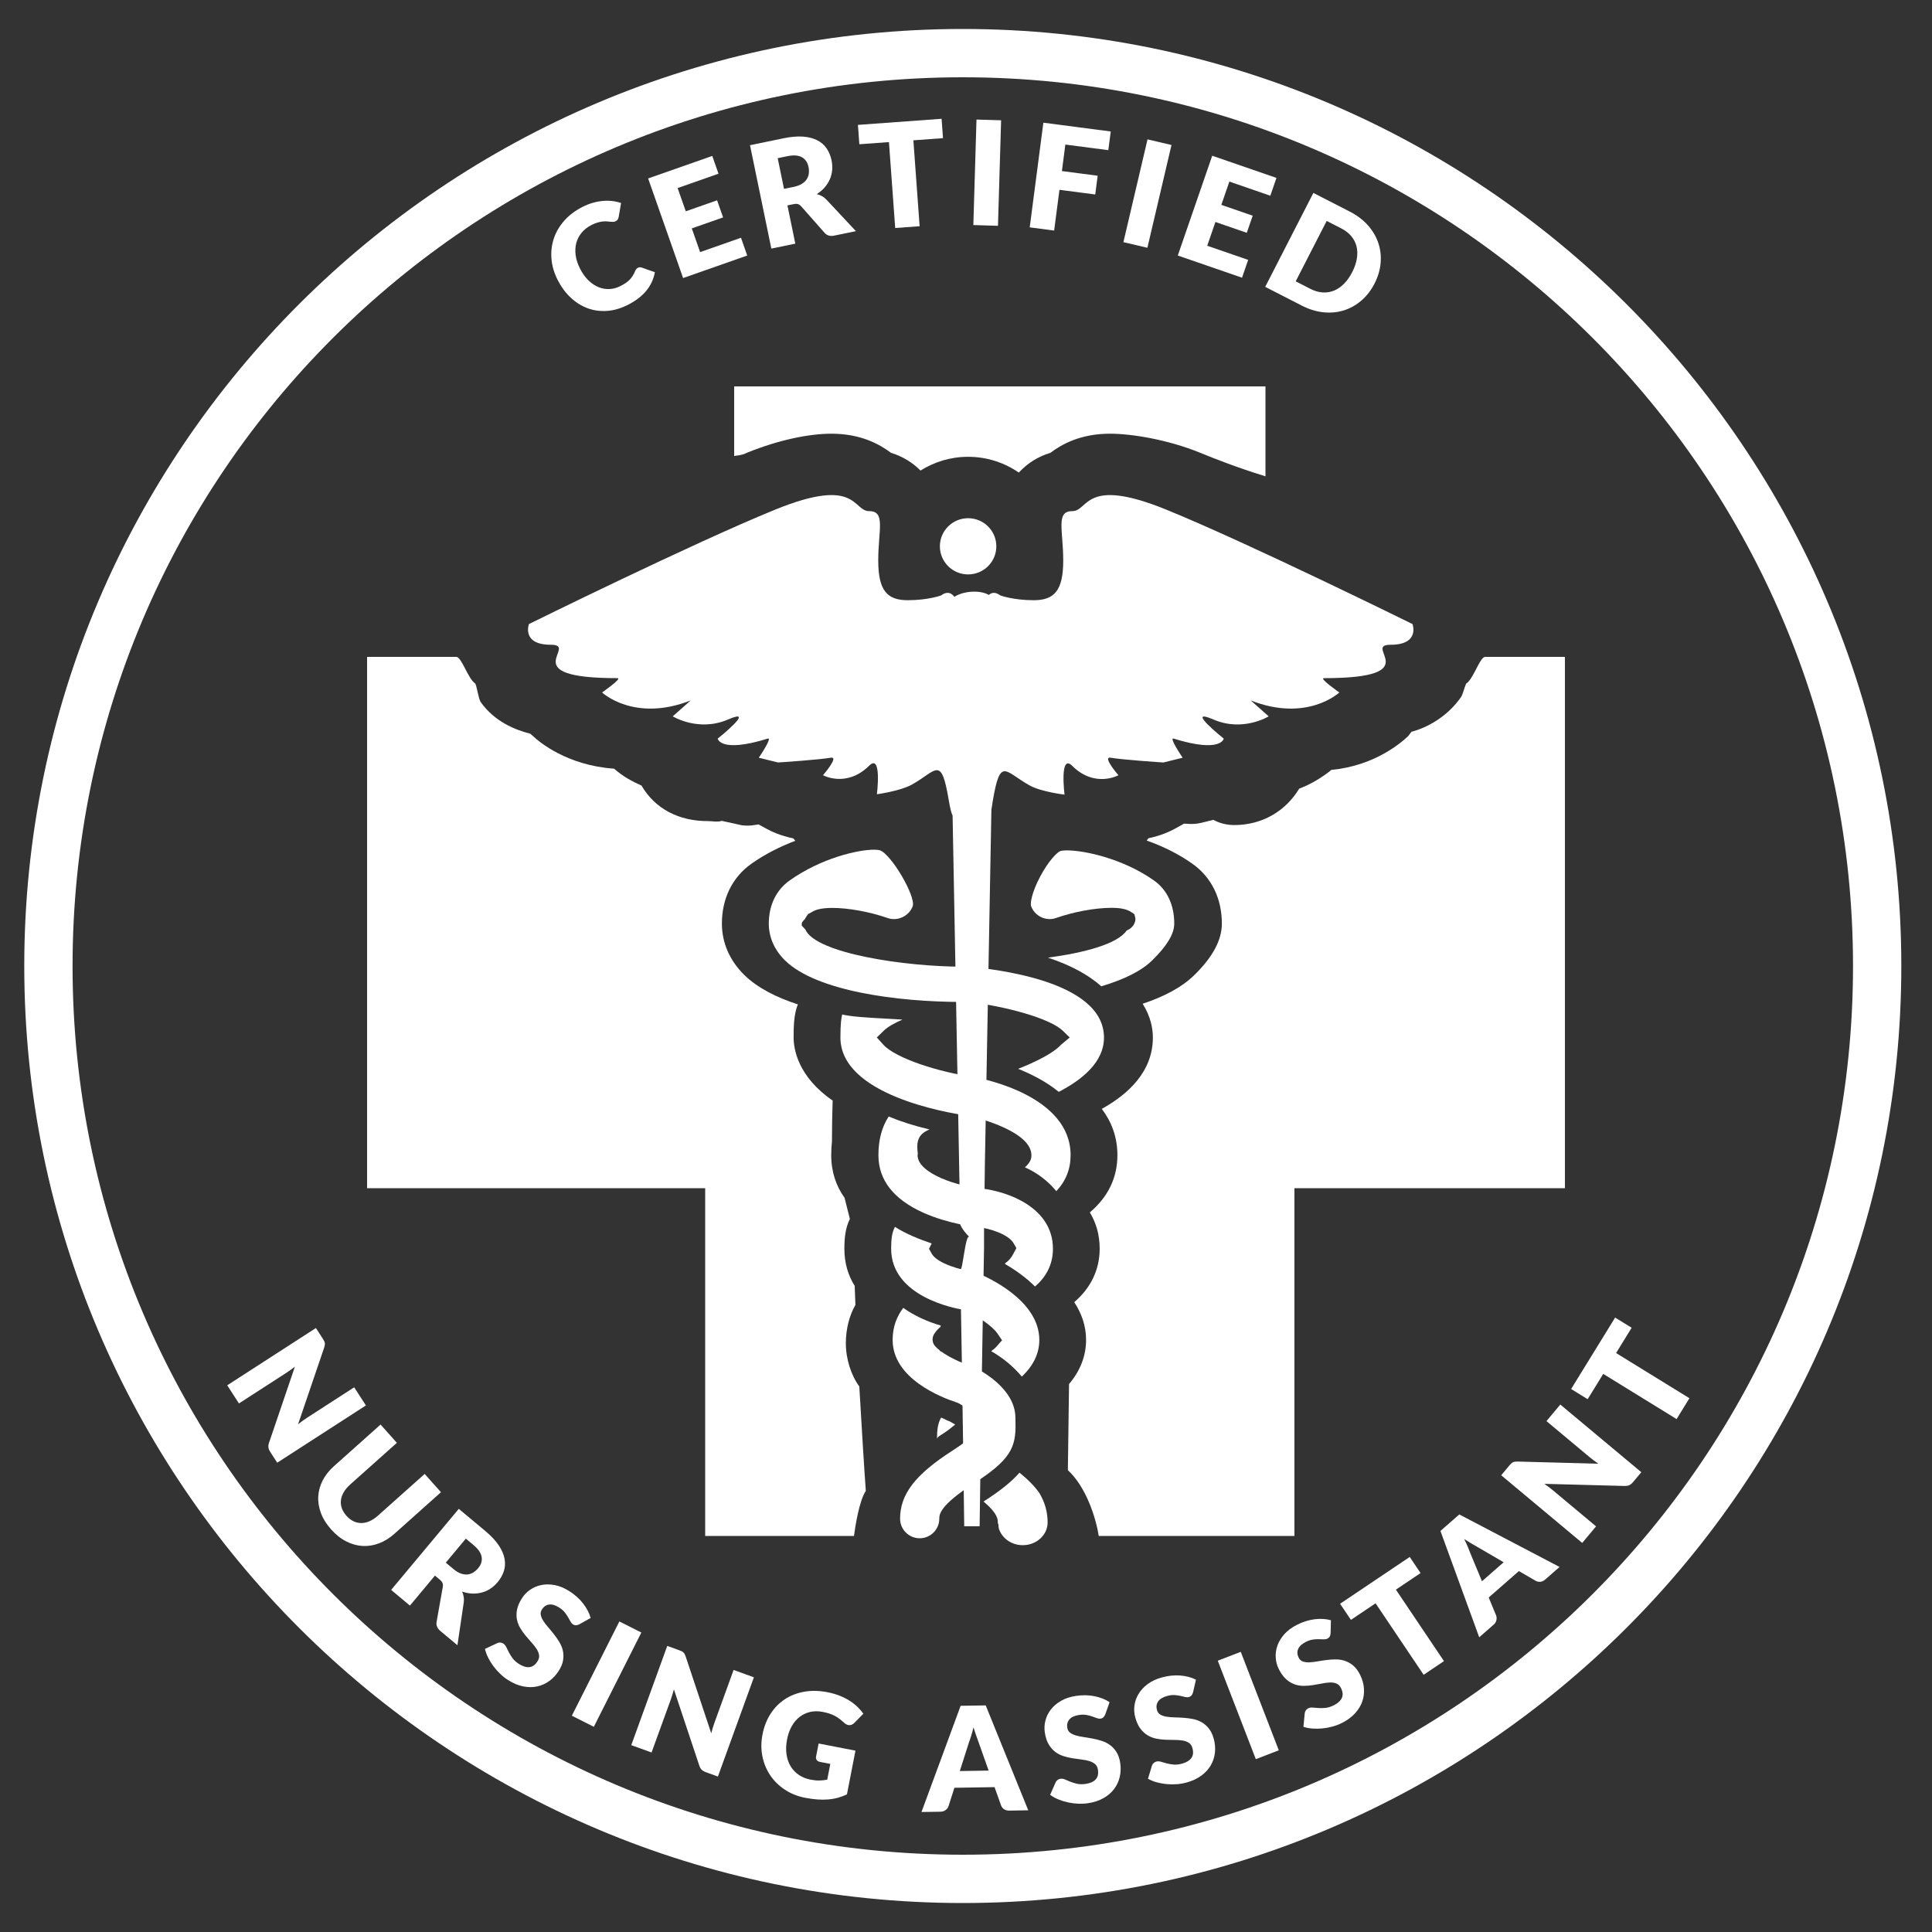 <?xml version="1.0" encoding="utf-8"?>
<!-- Generator: Adobe Illustrator 16.0.0, SVG Export Plug-In . SVG Version: 6.00 Build 0)  -->
<!DOCTYPE svg PUBLIC "-//W3C//DTD SVG 1.1//EN" "http://www.w3.org/Graphics/SVG/1.1/DTD/svg11.dtd">
<svg version="1.1" xmlns="http://www.w3.org/2000/svg" xmlns:xlink="http://www.w3.org/1999/xlink" x="0px" y="0px" width="200px"
	 height="200px" viewBox="0 0 200 200" enable-background="new 0 0 200 200" xml:space="preserve">
<rect x="0" y="0" width="200" height="200" fill="#333333" stroke="none"/>
<g id="BG" display="none">
	<rect id="ourstory_1_" display="inline" width="200" height="200"/>
</g>
<g id="Symbols">
	<g id="Seal_2_">
		<g>
			<path fill="#FFFFFF" d="M99.667,8c50.893,0,92.157,41.19,92.157,92s-41.265,92-92.157,92S7.512,150.81,7.512,100
				S48.774,8,99.667,8 M99.667,3C46.096,3,2.512,46.514,2.512,100s43.584,97,97.155,97c53.572,0,97.157-43.514,97.157-97
				S153.239,3,99.667,3L99.667,3z"/>
		</g>
		<g>
			<path fill="#FFFFFF" d="M86.073,44.897c3.059,0,5.016,1.113,6.167,1.982c1.161,0.352,2.205,0.979,3.051,1.832
				c1.429-0.894,3.116-1.423,4.927-1.423c1.95,0,3.759,0.605,5.254,1.635c0.018-0.017,0.029-0.034,0.046-0.054
				c0.874-0.938,1.979-1.619,3.215-1.989c1.151-0.871,3.109-1.983,6.168-1.983c2.297,0,6.014,0.624,9.309,1.962
				c1.654,0.673,3.791,1.52,6.791,2.449V40H76v7.203c1-0.118,1.082-0.232,1.352-0.344C80.652,45.521,83.782,44.897,86.073,44.897z"
				/>
			<path fill="#FFFFFF" d="M112.165,74.745c1.032-0.721,2.369-1.016,3.688-0.76c0.238,0.044,0.856,0.104,1.641,0.173
				c0.664-1.108,1.793-1.896,3.052-2.153c0.812-1.442,2.371-2.368,4.091-2.368c0.427,0,1.938,0.057,2.321,0.145
				c0.725-0.964,3.043-1.566,4.043-1.746v-6.75c-4-1.663-8.244-3.257-10.9-4.336c-2.285-0.931-3.998-1.122-4.489-1.155
				c-0.139,0.121-0.584,0.271-0.794,0.423c0.037,0.538-0.076,1.141-0.076,1.8c0,7.809-5.381,8.653-7.665,8.653
				c-1.968,0-3.516-0.319-4.365-0.556c-0.623,0.044-1.283-0.044-1.887-0.265c-0.928,0.46-1.973,0.575-2.939,0.375
				c-0.889,0.214-2.244,0.445-3.913,0.445c-2.285,0-7.597-0.845-7.597-8.653c0-0.658,0.029-1.261,0.064-1.797
				c-0.206-0.152-0.375-0.3-0.511-0.419c-0.57,0.038-2.245,0.247-4.465,1.148C80.032,57.531,78,58.264,76,59.074v10.62
				c2,0.217,3.205,1.07,3.908,2.309c1.268,0.25,2.64,1.026,3.312,2.154c0.798-0.073,1.576-0.138,1.854-0.188
				c0.283-0.051,0.646-0.076,0.948-0.076c1.003,0,1.991,0.312,2.772,0.864c1.81-0.618,3.932-0.082,5.208,1.361
				c0.015,0.019,0.036,0.035,0.052,0.054c0.778-0.437,1.741-0.829,2.916-0.829c1.525,0,2.636,0.541,3.445,1.346
				c0.82-0.881,1.965-1.492,3.582-1.492c1.228,0,2.198,0.423,2.976,0.886c0.914-1.025,2.218-1.61,3.583-1.61
				C111.008,74.472,111.563,74.535,112.165,74.745z"/>
			<ellipse fill="#FFFFFF" cx="100.218" cy="56.554" rx="2.922" ry="2.909"/>
			<path fill="#FFFFFF" d="M146.224,64.604c0,0-17.017-8.398-25.521-11.859c-8.509-3.456-7.979,0.168-9.706,0.168
				c-1.726,0-0.932,1.974-0.932,5.104c0,3.128-0.928,4.117-3.059,4.117c-2.127,0-3.455-0.496-3.455-0.496
				c-0.473-0.352-0.864-0.339-1.188-0.052c-0.944-0.548-2.668-0.394-3.566,0.197c-0.356-0.471-0.806-0.566-1.373-0.146
				c0,0-1.327,0.496-3.454,0.496c-2.13,0-3.055-0.989-3.055-4.117c0-3.131,0.792-5.104-0.936-5.104
				c-1.727,0-1.195-3.624-9.702-0.168c-8.51,3.461-25.522,11.859-25.522,11.859s-0.8,2.142,2.257,2.142
				c3.059,0-3.994,3.457,6.912,3.457c0.534,0-1.599,1.482-1.599,1.482s3.328,3.129,9.178,0.823l-1.86,1.648
				c0,0,2.66,1.648,5.716,0.329c3.058-1.317-1.062,1.976-1.062,1.976s0.24,1.53,5.18,0c0.534-0.163-0.928,1.979-0.928,1.979
				l1.994,0.493c0,0,4.209-0.275,5.447-0.493c0.933-0.167-0.795,1.811-0.795,1.811s2.431,1.341,4.784-0.988
				c1.331-1.317,0.799,2.959,0.799,2.959s2.392-0.326,3.59-0.984c2.598-1.434,3.056-3.131,3.856,1.65
				c0.134,0.805,0.264,1.287,0.388,1.538c0.241,12.957,0.55,29.347,0.793,42.354c0.227,0.484,0.532,0.863,0.942,1.274
				c-0.41-0.411-0.716,3.795-0.942,3.312C99.641,143.953,99.816,158,99.816,158h1.594c0,0,0.201-15.135,0.456-28.76
				c0-0.062,0.001-2.494,0.003-2.57c0.023-1.361,0.05-3.934,0.076-5.354c0,0.02,0.002-0.521,0.004-0.52
				c0.221-11.938,0.478-25.932,0.68-36.979c0.042-0.188,0.082-0.545,0.125-0.798c0.797-4.773,1.254-3.134,3.855-1.699
				c1.197,0.656,3.59,0.94,3.59,0.94s-0.536-4.297,0.797-2.979c2.351,2.329,4.785,0.971,4.785,0.971s-1.728-1.979-0.797-1.812
				c1.241,0.218,5.448,0.493,5.448,0.493l1.995-0.493c0,0-1.462-2.143-0.93-1.979c4.94,1.53,5.184,0,5.184,0
				s-4.121-3.293-1.063-1.976c3.06,1.319,5.716-0.329,5.716-0.329l-1.861-1.648c5.849,2.306,9.174-0.823,9.174-0.823
				s-2.128-1.482-1.596-1.482c10.906,0,3.855-3.457,6.912-3.457C147.021,66.745,146.224,64.604,146.224,64.604z"/>
			<path fill="#FFFFFF" d="M88.401,159c0.141-1,0.537-3.629,1.228-4.666c-0.143-1.898-0.412-6.309-0.675-10.81
				c-0.831-1.119-1.393-2.83-1.393-4.465c0-1.51,0.385-2.93,0.992-3.971c-0.025-0.626-0.05-1.342-0.074-1.972
				c-0.668-1.062-1.069-2.356-1.069-3.807c0-1.222,0.116-2.203,0.569-3.13L87.429,124c-0.843-1.185-1.381-2.637-1.381-4.412
				c0-0.484,0.026-0.952,0.075-1.397c0.001-1.402,0.028-2.83,0.072-4.263c-3.609-2.482-4.04-5.353-4.04-6.521
				c0-0.961,0.005-2.417,0.445-3.434c-0.001,0.001-0.002,0.002-0.002,0.003c-2.201-0.715-4.179-1.699-5.559-3.057
				c-1.507-1.487-2.308-3.324-2.308-5.311c0-2.602,1.085-4.8,3.05-6.192c1.421-1.009,3.006-1.793,4.546-2.378
				c-0.063-0.089-0.144-0.161-0.202-0.249c-1.329-0.269-2.29-0.729-2.728-0.971l-0.88-0.479c-0.035,0.008-0.071,0.014-0.106,0.02
				l-0.277,0.044c-0.438,0.077-0.891,0.086-1.334,0.029l-2.08-0.457C74.271,85.127,73.785,85,73.281,85c-0.003,0-0.011,0-0.019,0
				c-2.967,0-5.438-1.25-6.854-3.676c-0.98-0.436-1.929-0.949-2.844-1.753c-4.85-0.329-7.758-2.779-8.321-3.312l-0.354-0.307
				c-1.535-0.389-3.691-1.232-5.135-3.288c-0.207-0.296-0.389-1.587-0.55-1.902C48.45,70.288,47.791,68,47.236,68H38v55h35v36
				H88.401z"/>
			<g>
				<path fill="#FFFFFF" d="M95.581,125.538c2.593,1.159,5.306,1.469,5.822,1.516c0.978,0.108,2.98,0.701,3.518,1.638l0.295,0.509
					l-0.276,0.519c-0.193,0.383-0.428,0.739-0.885,1.044c-0.001,0.03-0.005,0.059-0.007,0.089c-0.006-0.004-0.012-0.007-0.019-0.009
					c0.986,0.564,2.118,1.341,3.116,2.334c1.066-0.919,1.854-2.178,1.854-3.908c0-4.273-4.67-5.934-7.429-6.243
					c-1.281-0.13-2.799-0.495-4.051-1.029l5.484,0.264l-5.575-0.269l1.626-0.553v-0.001l-1.581,0.539
					c-1.413-0.611-2.487-1.438-2.487-2.396c0-0.051,0.03-0.104,0.025-0.162c-0.167-1.268,0.017-2.009,1.208-2.498
					c0.006,0,0.013,0.001,0.02,0.003c-1.641-0.386-3.042-0.843-4.245-1.345c-0.698,1.078-1.061,2.399-1.061,4.002
					C90.935,122.141,92.479,124.142,95.581,125.538z"/>
				<path fill="#FFFFFF" d="M97.654,148.392c0.629-0.406,0.948-0.714,1.224-0.923c-0.153-0.104-0.38-0.219-0.543-0.315
					c-0.291-0.095-0.485-0.232-0.914-0.406c-0.358,0.637-0.421,1.356-0.421,2.176c0,0.015,0,0.026,0,0.043
					C97,148.773,97.35,148.583,97.654,148.392z"/>
				<path fill="#FFFFFF" d="M105.537,152.451c-0.828,0.944-1.986,1.87-3.601,2.908c-0.045,0.027-0.078,0.052-0.12,0.08
					c1.455,1.214,1.479,1.843,1.479,2.165c0,0.032,0.01,0.062,0.012,0.095c0.032,0.066,0.054,0.128,0.054,0.172
					c0,0.118,0.018,0.229,0.034,0.343c0.296,1,1.289,1.742,2.478,1.742c1.423,0,2.577-1.053,2.577-2.352
					c0-1.075-0.276-2.072-0.856-3.048C107.098,153.851,106.418,153.158,105.537,152.451z"/>
				<path fill="#FFFFFF" d="M100.787,153.579c3.788-2.435,4.401-3.705,4.337-6.28l-0.002-0.126
					c-0.004-0.123-0.007-0.253-0.007-0.393c0-3.133-3.816-5.032-4.396-5.301l-0.362-0.138c-0.904-0.276-2.105-0.84-2.924-1.433
					l2.321,0.935l-2.501-1.007l0.056-0.022c-0.196-0.154-0.375-0.307-0.507-0.457c-0.318-0.361-0.35-0.893-0.083-1.29
					c0.186-0.271,0.344-0.464,0.643-0.714c0.007-0.041,0.015-0.088,0.022-0.133c-1.369-0.399-2.717-1.002-3.879-1.828
					c-0.664,0.876-1.1,1.956-1.1,3.315c0,4.018,5.066,5.963,6.616,6.469c0.061,0.017,0.114,0.037,0.167,0.062
					c0.521,0.272,1.235,0.757,1.599,1.169c0.168,0.187,0.262,0.424,0.271,0.672l0.007,0.335c0.005,0.11,0.009,0.262,0.009,0.389
					c0,0.275-0.106,0.542-0.297,0.737c-0.385,0.397-1.128,0.948-2.186,1.633c-3.846,2.47-5.414,4.513-5.414,7.042
					c0,1.119,0.913,2.026,2.03,2.026c1.119,0,2.028-0.907,2.028-2.026C97.235,156.812,97.235,155.864,100.787,153.579z"/>
				<path fill="#FFFFFF" d="M114.284,107.407c0-5.957-11.602-7.088-13.947-7.336c0,0-0.578-0.004-0.794-0.004
					c-5.775,0-15.1-1.357-16.172-3.845L83,95.82v-0.211c0-0.217,0.342-0.412,0.387-0.592l0.262-0.392l0.423-0.224
					c0.27-0.178,0.821-0.414,2.082-0.414c1.671,0,3.868,0.398,5.731,1.046c1.047,0.37,2.241-0.215,2.604-1.239
					c0.31-1.043-2.225-5.362-3.398-5.769c-0.029-0.01-0.2-0.065-0.626-0.065c-1.639,0-5.443,0.863-8.723,3.186
					c-1.385,0.98-2.156,2.567-2.156,4.463c0,1.407,0.577,2.724,1.668,3.803c3.228,3.182,11.619,4.31,18.382,4.31l0.571-0.002
					l0.072,0.006c3.61,0.406,8.356,1.651,9.72,2.959l0.741,0.714l-0.912,0.761c-0.789,0.87-2.673,1.796-4.426,2.483
					c-0.008-0.001-0.014-0.003-0.021-0.007c1.394,0.559,2.919,1.332,4.229,2.396c0-0.001-0.001-0.002-0.002-0.003
					C112.016,111.771,114.284,109.961,114.284,107.407z"/>
				<path fill="#FFFFFF" d="M99.631,135.567l0.139,0.022l0.129,0.058c1.213,0.548,2.804,1.578,3.374,2.42l0.457,0.677l-0.536,0.613
					c-0.167,0.19-0.36,0.356-0.587,0.514c1.251,0.722,2.285,1.58,3.171,2.633c1.204-1.131,1.812-2.403,1.812-3.796
					c0-4.137-5.438-6.533-6.528-6.972l-0.243-0.099l-0.263-0.031c-0.889-0.111-3.514-0.753-4.116-1.845l-0.271-0.487l0.252-0.502
					c0.01-0.016,0.018-0.034,0.026-0.049c-1.327-0.461-2.644-0.974-3.803-1.719c-0.295,0.56-0.392,1.205-0.392,2.264
					C92.253,134.238,98.876,135.446,99.631,135.567z"/>
				<path fill="#FFFFFF" d="M119.457,91.146c-3.208-2.27-7.214-3.114-8.991-3.114c-0.502,0-0.678,0.063-0.697,0.07
					c-0.337,0.119-1.237,1.032-2.082,2.625c-0.923,1.732-1.04,2.829-0.953,3.067c0.361,1.026,1.543,1.609,2.581,1.239
					c1.826-0.642,4.079-1.055,5.73-1.055c0.95,0,1.602,0.135,2.042,0.429l0.337,0.225l0.103,0.393
					c0.036,0.155,0.018,0.915-0.891,1.298c-0.97,1.41-4.385,2.305-8.151,2.812c-0.004-0.001-0.007-0.002-0.009-0.004
					c2.547,0.843,4.312,1.887,5.529,2.968c2.371-0.699,4.177-1.604,5.277-2.689c1.483-1.457,2.276-2.704,2.276-3.801
					C121.559,93.714,120.843,92.127,119.457,91.146z"/>
				<path fill="#FFFFFF" d="M100.815,111.497l-0.084-0.013c-3.444-0.483-7.978-1.898-9.279-3.33l-0.686-0.755l0.731-0.71
					c0.417-0.403,1.1-0.787,1.924-1.142c-0.577-0.027-1.146-0.062-1.674-0.096c-1.891-0.104-3.561-0.196-4.562-0.43
					c-0.095,0.326-0.185,0.993-0.185,2.385c0,5.901,10.919,7.771,13.113,8.083c1.438,0.269,6.658,1.73,6.658,4.091
					c0,0.214,0,0.682-0.675,1.262c1.248,0.549,2.366,1.389,3.255,2.466c0.993-1.065,1.477-2.294,1.477-3.728
					C110.829,113.466,101.845,111.685,100.815,111.497z"/>
			</g>
			<path fill="#FFFFFF" d="M153.744,68c-0.553,0-1.208,2.293-1.968,2.768c-0.158,0.318-0.341,1.122-0.549,1.419
				c-1.444,2.062-3.579,3.173-5.112,3.565l-0.338,0.446c-0.821,0.778-3.545,3.083-7.973,3.503c-0.043,0.03-0.085,0.091-0.125,0.122
				c-1.032,0.792-2.094,1.408-3.185,1.817c-1.426,2.354-3.852,3.77-6.732,3.77c-0.771,0-1.51-0.191-2.165-0.541l-1.22,0.305
				c-0.445,0.107-0.906,0.146-1.363,0.114l-0.372-0.025c-0.02-0.002-0.04-0.003-0.064-0.004l-0.988,0.551
				c-0.459,0.248-1.41,0.699-2.71,0.967c-0.053,0.081-0.116,0.158-0.174,0.238c1.571,0.551,3.227,1.335,4.734,2.402
				c1.967,1.393,3.047,3.59,3.047,6.192c0,1.691-0.922,3.434-2.827,5.308c-1.324,1.309-3.209,2.273-5.373,2.991
				c0.864,1.361,1.058,2.64,1.058,3.499c0,3.492-2.504,5.836-5.286,7.384c0.976,1.29,1.615,2.868,1.615,4.79
				c0,2.334-0.966,4.325-2.855,5.928c0.631,1.037,1.019,2.28,1.019,3.76c0,2.183-0.935,4.076-2.63,5.529
				c-0.001-0.002-0.002-0.002-0.003-0.002c0.731,1.117,1.226,2.416,1.226,3.912c0,1.66-0.609,3.207-1.764,4.57
				c-0.049,3.04-0.091,7.036-0.121,8.913c1.862,1.723,2.876,4.809,3.196,6.809H134v-36h28V68H153.744z"/>
		</g>
		<g>
			<path fill="#FFFFFF" d="M33.565,138.839c0.032,0.068,0.053,0.135,0.062,0.2c0.01,0.065,0.008,0.135-0.004,0.208
				s-0.035,0.162-0.068,0.268l-2.697,7.92c0.166-0.131,0.329-0.254,0.489-0.369c0.16-0.116,0.314-0.221,0.461-0.316l4.857-3.137
				l1.213,1.877l-9.18,5.929l-0.716-1.108c-0.106-0.164-0.17-0.318-0.193-0.465c-0.022-0.146-0.001-0.314,0.066-0.507l2.673-7.86
				c-0.151,0.116-0.301,0.228-0.449,0.335c-0.148,0.107-0.289,0.205-0.424,0.291l-4.92,3.179l-1.212-1.878l9.179-5.929l0.725,1.121
				C33.487,138.689,33.533,138.77,33.565,138.839z"/>
			<path fill="#FFFFFF" d="M35.865,156.914c0.226,0.254,0.471,0.442,0.732,0.567c0.262,0.124,0.533,0.186,0.813,0.184
				c0.28-0.001,0.565-0.066,0.856-0.195c0.291-0.129,0.579-0.321,0.866-0.578l4.83-4.31l1.688,1.891l-4.828,4.311
				c-0.5,0.446-1.031,0.774-1.594,0.985c-0.563,0.211-1.13,0.3-1.702,0.268c-0.572-0.033-1.135-0.19-1.689-0.474
				c-0.554-0.282-1.072-0.694-1.555-1.235c-0.486-0.544-0.838-1.107-1.057-1.69c-0.219-0.583-0.312-1.159-0.279-1.731
				c0.033-0.572,0.186-1.124,0.46-1.658c0.274-0.533,0.662-1.022,1.162-1.469l4.828-4.311l1.689,1.892l-4.824,4.305
				c-0.287,0.257-0.511,0.522-0.672,0.796c-0.161,0.274-0.259,0.552-0.294,0.831c-0.036,0.279-0.006,0.557,0.088,0.831
				S35.638,156.66,35.865,156.914z"/>
			<path fill="#FFFFFF" d="M45.027,163.106l-2.591,3.104l-1.945-1.624l7.002-8.39l2.729,2.278c0.606,0.507,1.071,1.001,1.396,1.482
				c0.323,0.482,0.528,0.947,0.612,1.396c0.085,0.449,0.062,0.876-0.068,1.282c-0.13,0.405-0.344,0.787-0.642,1.144
				c-0.228,0.272-0.479,0.499-0.754,0.681c-0.274,0.181-0.569,0.313-0.885,0.398c-0.315,0.086-0.646,0.121-0.989,0.108
				c-0.344-0.014-0.695-0.082-1.054-0.206c0.075,0.174,0.13,0.356,0.163,0.547s0.034,0.39,0.004,0.599l-0.652,4.409l-1.762-1.471
				c-0.326-0.272-0.458-0.591-0.395-0.955l0.64-3.599c0.028-0.158,0.021-0.295-0.023-0.41c-0.045-0.115-0.142-0.235-0.291-0.36
				L45.027,163.106z M46.147,161.765l0.783,0.654c0.265,0.221,0.518,0.376,0.76,0.464s0.473,0.122,0.691,0.103
				c0.218-0.02,0.421-0.087,0.607-0.201s0.357-0.264,0.511-0.448c0.308-0.368,0.428-0.756,0.361-1.164
				c-0.067-0.407-0.352-0.82-0.854-1.24l-0.783-0.654L46.147,161.765z"/>
			<path fill="#FFFFFF" d="M59.974,168.146c-0.128,0.061-0.243,0.095-0.345,0.102c-0.102,0.006-0.208-0.025-0.317-0.096
				c-0.097-0.062-0.182-0.158-0.255-0.29c-0.073-0.133-0.156-0.281-0.249-0.447c-0.094-0.166-0.212-0.337-0.354-0.514
				c-0.143-0.176-0.33-0.338-0.562-0.485c-0.401-0.255-0.755-0.358-1.06-0.312c-0.305,0.047-0.55,0.216-0.734,0.507
				c-0.118,0.186-0.156,0.377-0.116,0.575c0.041,0.197,0.129,0.401,0.265,0.611c0.136,0.211,0.304,0.432,0.504,0.662
				s0.4,0.473,0.6,0.728c0.2,0.254,0.385,0.521,0.554,0.8c0.17,0.279,0.29,0.574,0.361,0.887c0.071,0.312,0.08,0.642,0.025,0.988
				c-0.055,0.348-0.204,0.713-0.447,1.098c-0.271,0.426-0.599,0.778-0.981,1.056c-0.384,0.278-0.804,0.466-1.26,0.564
				c-0.456,0.098-0.94,0.096-1.452-0.007c-0.513-0.104-1.03-0.321-1.554-0.653c-0.287-0.182-0.561-0.397-0.82-0.646
				c-0.261-0.248-0.496-0.514-0.706-0.799c-0.21-0.284-0.391-0.578-0.542-0.881c-0.151-0.304-0.26-0.604-0.326-0.9l1.269-0.598
				c0.095-0.047,0.198-0.066,0.312-0.06s0.22,0.042,0.316,0.104c0.127,0.08,0.229,0.201,0.307,0.363
				c0.078,0.162,0.168,0.343,0.269,0.543s0.231,0.407,0.392,0.622c0.16,0.214,0.384,0.412,0.671,0.595
				c0.388,0.246,0.744,0.353,1.068,0.318c0.323-0.035,0.604-0.237,0.839-0.609c0.137-0.215,0.188-0.428,0.156-0.638
				s-0.116-0.421-0.252-0.631c-0.136-0.211-0.305-0.428-0.507-0.65s-0.405-0.458-0.61-0.703c-0.206-0.246-0.393-0.507-0.561-0.782
				c-0.169-0.276-0.287-0.573-0.354-0.891c-0.067-0.318-0.067-0.662,0.001-1.03s0.238-0.768,0.512-1.198
				c0.22-0.347,0.504-0.64,0.853-0.881c0.348-0.241,0.739-0.404,1.173-0.49s0.896-0.081,1.386,0.014s0.989,0.304,1.495,0.625
				c0.283,0.18,0.545,0.376,0.784,0.591c0.24,0.215,0.453,0.441,0.639,0.681s0.345,0.485,0.478,0.738s0.233,0.508,0.301,0.765
				L59.974,168.146z"/>
			<path fill="#FFFFFF" d="M61.473,178.757l-2.276-1.147l4.919-9.758l2.276,1.147L61.473,178.757z"/>
			<path fill="#FFFFFF" d="M70.585,170.947c0.067,0.035,0.124,0.076,0.172,0.122c0.047,0.047,0.088,0.103,0.122,0.168
				c0.035,0.066,0.07,0.15,0.107,0.255l2.642,7.938c0.053-0.204,0.108-0.401,0.166-0.59c0.058-0.189,0.117-0.366,0.177-0.53
				l1.971-5.437l2.102,0.762l-3.726,10.273l-1.241-0.45c-0.183-0.066-0.328-0.151-0.435-0.254c-0.106-0.102-0.191-0.25-0.254-0.442
				l-2.624-7.877c-0.051,0.184-0.103,0.363-0.155,0.538s-0.106,0.338-0.161,0.488l-1.997,5.506l-2.102-0.762l3.726-10.272
				l1.255,0.455C70.433,170.876,70.519,170.912,70.585,170.947z"/>
			<path fill="#FFFFFF" d="M83.909,184.228c0.344,0.066,0.653,0.097,0.93,0.089c0.276-0.007,0.542-0.037,0.797-0.089l0.316-1.628
				l-1.06-0.206c-0.157-0.03-0.272-0.096-0.344-0.196c-0.072-0.101-0.097-0.215-0.071-0.343l0.267-1.369l3.813,0.741l-0.881,4.528
				c-0.313,0.147-0.634,0.266-0.958,0.353c-0.325,0.087-0.665,0.145-1.02,0.172c-0.354,0.028-0.727,0.027-1.115-0.003
				c-0.389-0.029-0.802-0.087-1.238-0.172c-0.785-0.152-1.485-0.433-2.099-0.84s-1.117-0.902-1.511-1.485
				c-0.393-0.583-0.663-1.237-0.811-1.961c-0.146-0.724-0.144-1.479,0.009-2.264c0.155-0.8,0.431-1.509,0.826-2.128
				c0.396-0.618,0.887-1.122,1.475-1.513c0.588-0.39,1.258-0.651,2.01-0.785c0.752-0.135,1.56-0.117,2.423,0.051
				c0.447,0.087,0.859,0.205,1.238,0.355c0.378,0.149,0.721,0.32,1.026,0.513c0.307,0.192,0.58,0.403,0.821,0.633
				c0.24,0.23,0.448,0.47,0.624,0.718l-0.935,0.957c-0.089,0.089-0.187,0.154-0.294,0.194s-0.217,0.05-0.33,0.027
				c-0.147-0.028-0.29-0.106-0.428-0.235c-0.174-0.156-0.339-0.294-0.496-0.414c-0.158-0.119-0.322-0.224-0.493-0.313
				c-0.171-0.089-0.355-0.166-0.552-0.229s-0.42-0.12-0.67-0.168c-0.467-0.091-0.902-0.091-1.307,0.001
				c-0.405,0.093-0.769,0.263-1.089,0.511c-0.321,0.248-0.593,0.568-0.817,0.961c-0.224,0.392-0.386,0.845-0.486,1.36
				c-0.11,0.569-0.13,1.09-0.059,1.562s0.216,0.888,0.434,1.246s0.502,0.654,0.852,0.888
				C83.057,183.979,83.457,184.14,83.909,184.228z"/>
			<path fill="#FFFFFF" d="M106.445,187.401l-1.965,0.032c-0.22,0.004-0.401-0.045-0.546-0.145c-0.145-0.101-0.245-0.23-0.303-0.39
				l-0.676-1.894l-4.154,0.066l-0.614,1.916c-0.048,0.141-0.143,0.269-0.286,0.383c-0.144,0.115-0.319,0.174-0.529,0.178
				l-1.98,0.032l4.053-10.995l2.595-0.042L106.445,187.401z M99.358,183.339l2.985-0.049l-1.054-2.976
				c-0.068-0.189-0.148-0.411-0.239-0.668c-0.092-0.256-0.183-0.533-0.272-0.832c-0.075,0.307-0.153,0.591-0.234,0.852
				c-0.08,0.262-0.156,0.488-0.229,0.679L99.358,183.339z"/>
			<path fill="#FFFFFF" d="M114.417,177.472c-0.056,0.13-0.12,0.23-0.193,0.302c-0.072,0.072-0.173,0.117-0.302,0.137
				c-0.113,0.018-0.241,0-0.383-0.052c-0.143-0.052-0.303-0.11-0.481-0.174c-0.18-0.064-0.381-0.116-0.604-0.156
				c-0.224-0.039-0.472-0.038-0.743,0.003c-0.47,0.07-0.805,0.224-1.004,0.458c-0.2,0.235-0.274,0.523-0.223,0.864
				c0.033,0.218,0.129,0.388,0.289,0.51c0.16,0.123,0.36,0.219,0.602,0.289c0.24,0.069,0.512,0.126,0.813,0.169
				c0.303,0.043,0.612,0.095,0.931,0.155c0.317,0.062,0.632,0.142,0.942,0.241s0.596,0.244,0.854,0.433
				c0.259,0.188,0.481,0.432,0.668,0.729c0.187,0.299,0.313,0.673,0.382,1.122c0.075,0.5,0.059,0.979-0.049,1.441
				c-0.107,0.461-0.301,0.878-0.581,1.251c-0.279,0.374-0.646,0.689-1.101,0.947c-0.454,0.259-0.988,0.434-1.601,0.526
				c-0.337,0.051-0.685,0.067-1.043,0.051c-0.359-0.017-0.711-0.063-1.057-0.14c-0.346-0.077-0.675-0.181-0.987-0.311
				s-0.592-0.285-0.836-0.466l0.564-1.283c0.041-0.098,0.107-0.181,0.197-0.25c0.091-0.069,0.193-0.112,0.307-0.13
				c0.148-0.021,0.306,0.003,0.471,0.074c0.164,0.07,0.351,0.148,0.559,0.233c0.207,0.086,0.441,0.156,0.703,0.213
				c0.261,0.057,0.56,0.06,0.896,0.009c0.454-0.068,0.793-0.222,1.015-0.46c0.223-0.238,0.301-0.575,0.234-1.01
				c-0.037-0.253-0.138-0.447-0.3-0.585c-0.162-0.137-0.364-0.24-0.604-0.311c-0.241-0.07-0.511-0.123-0.809-0.158
				c-0.299-0.036-0.606-0.08-0.923-0.131s-0.628-0.125-0.936-0.223c-0.309-0.098-0.593-0.244-0.852-0.44
				c-0.26-0.196-0.485-0.455-0.675-0.778c-0.19-0.322-0.324-0.736-0.399-1.24c-0.062-0.405-0.04-0.813,0.065-1.224
				s0.293-0.79,0.563-1.14c0.271-0.349,0.623-0.648,1.056-0.898s0.945-0.419,1.539-0.509c0.331-0.05,0.657-0.072,0.979-0.068
				c0.321,0.005,0.631,0.037,0.928,0.096c0.298,0.059,0.579,0.14,0.845,0.244c0.267,0.104,0.509,0.23,0.729,0.379L114.417,177.472z"
				/>
			<path fill="#FFFFFF" d="M123.507,175.182c-0.04,0.136-0.092,0.244-0.156,0.323c-0.063,0.08-0.157,0.138-0.283,0.172
				c-0.11,0.03-0.239,0.028-0.387-0.006c-0.146-0.035-0.313-0.073-0.498-0.115c-0.186-0.042-0.392-0.069-0.618-0.083
				c-0.227-0.012-0.473,0.018-0.737,0.091c-0.458,0.127-0.772,0.318-0.942,0.575c-0.17,0.258-0.21,0.553-0.118,0.885
				c0.059,0.212,0.175,0.369,0.349,0.472s0.384,0.175,0.631,0.215c0.247,0.041,0.523,0.064,0.829,0.071
				c0.305,0.006,0.619,0.021,0.941,0.043c0.323,0.022,0.645,0.064,0.965,0.127c0.32,0.062,0.62,0.171,0.899,0.327
				s0.529,0.371,0.75,0.646c0.221,0.273,0.392,0.63,0.513,1.068c0.135,0.486,0.176,0.965,0.124,1.436s-0.193,0.908-0.427,1.312
				s-0.561,0.762-0.98,1.072s-0.929,0.548-1.526,0.713c-0.328,0.091-0.671,0.148-1.029,0.175s-0.714,0.022-1.065-0.013
				c-0.353-0.035-0.691-0.099-1.018-0.19c-0.326-0.091-0.621-0.212-0.886-0.362l0.407-1.342c0.029-0.101,0.085-0.191,0.167-0.271
				c0.081-0.079,0.178-0.135,0.288-0.165c0.146-0.04,0.304-0.034,0.476,0.017c0.173,0.051,0.366,0.106,0.583,0.166
				c0.216,0.06,0.457,0.102,0.724,0.127c0.266,0.025,0.563-0.008,0.891-0.098c0.443-0.123,0.762-0.315,0.953-0.579
				c0.192-0.263,0.229-0.606,0.112-1.03c-0.067-0.246-0.19-0.427-0.368-0.544s-0.39-0.196-0.637-0.236
				c-0.248-0.041-0.521-0.062-0.822-0.062s-0.611-0.006-0.932-0.019c-0.319-0.014-0.639-0.05-0.956-0.11
				c-0.317-0.06-0.616-0.172-0.897-0.335c-0.281-0.164-0.536-0.395-0.763-0.692c-0.228-0.298-0.409-0.692-0.545-1.184
				c-0.109-0.396-0.136-0.803-0.081-1.223c0.056-0.42,0.196-0.819,0.424-1.198c0.228-0.38,0.541-0.719,0.94-1.019
				c0.4-0.3,0.889-0.529,1.468-0.689c0.322-0.089,0.644-0.15,0.964-0.185c0.32-0.033,0.631-0.039,0.934-0.016
				c0.302,0.022,0.591,0.07,0.867,0.142s0.533,0.168,0.769,0.289L123.507,175.182z"/>
			<path fill="#FFFFFF" d="M132.38,181.189l-2.378,0.919l-3.938-10.193l2.379-0.919L132.38,181.189z"/>
			<path fill="#FFFFFF" d="M137.745,169.061c-0.013,0.142-0.043,0.257-0.09,0.348c-0.046,0.091-0.128,0.165-0.243,0.224
				c-0.104,0.053-0.229,0.076-0.381,0.07c-0.151-0.005-0.321-0.01-0.512-0.015c-0.189-0.005-0.397,0.01-0.622,0.041
				c-0.225,0.032-0.459,0.11-0.705,0.234c-0.424,0.215-0.694,0.464-0.811,0.75c-0.116,0.285-0.097,0.582,0.06,0.89
				c0.099,0.197,0.244,0.328,0.434,0.395c0.19,0.066,0.411,0.095,0.661,0.086c0.251-0.009,0.526-0.04,0.827-0.094
				c0.3-0.054,0.61-0.102,0.932-0.143c0.32-0.042,0.645-0.063,0.971-0.066c0.326-0.002,0.642,0.046,0.946,0.145
				c0.305,0.098,0.592,0.26,0.862,0.484s0.508,0.54,0.713,0.946c0.229,0.45,0.363,0.912,0.405,1.384s-0.012,0.929-0.161,1.37
				c-0.148,0.442-0.398,0.857-0.749,1.244c-0.351,0.388-0.803,0.721-1.356,1c-0.304,0.153-0.628,0.278-0.975,0.375
				c-0.346,0.096-0.695,0.162-1.047,0.196c-0.353,0.035-0.697,0.04-1.035,0.015s-0.651-0.086-0.939-0.181l0.135-1.396
				c0.009-0.105,0.045-0.205,0.109-0.3c0.064-0.094,0.148-0.167,0.251-0.219c0.134-0.067,0.29-0.093,0.47-0.077
				c0.179,0.017,0.38,0.032,0.604,0.048s0.469,0.01,0.734-0.018c0.266-0.028,0.551-0.119,0.854-0.272
				c0.41-0.207,0.684-0.459,0.82-0.754c0.136-0.296,0.105-0.641-0.093-1.033c-0.115-0.228-0.271-0.381-0.469-0.461
				s-0.421-0.115-0.671-0.106c-0.251,0.009-0.523,0.043-0.818,0.103s-0.601,0.114-0.916,0.164c-0.316,0.051-0.637,0.078-0.959,0.081
				c-0.323,0.004-0.639-0.047-0.947-0.151c-0.308-0.105-0.603-0.281-0.884-0.528s-0.537-0.599-0.768-1.054
				c-0.185-0.366-0.291-0.76-0.319-1.183c-0.029-0.423,0.031-0.842,0.179-1.259c0.148-0.416,0.389-0.811,0.722-1.184
				c0.333-0.372,0.767-0.693,1.303-0.964c0.299-0.151,0.602-0.275,0.909-0.371c0.307-0.097,0.61-0.163,0.911-0.2
				s0.594-0.048,0.879-0.032s0.556,0.061,0.811,0.133L137.745,169.061z"/>
			<path fill="#FFFFFF" d="M145.934,161.175l1.121,1.668l-2.552,1.716l4.976,7.4l-2.104,1.414l-4.976-7.4l-2.552,1.716l-1.122-1.668
				L145.934,161.175z"/>
			<path fill="#FFFFFF" d="M161.446,162.211l-1.479,1.294c-0.165,0.145-0.335,0.226-0.51,0.242s-0.336-0.017-0.482-0.101
				l-1.74-1.009l-3.126,2.736l0.77,1.858c0.054,0.139,0.063,0.298,0.029,0.478c-0.035,0.181-0.132,0.34-0.29,0.478l-1.489,1.305
				l-4.016-11.009l1.953-1.709L161.446,162.211z M153.413,163.691l2.246-1.967l-2.728-1.59c-0.174-0.1-0.379-0.218-0.614-0.354
				c-0.235-0.137-0.484-0.289-0.745-0.459c0.141,0.282,0.265,0.549,0.372,0.801c0.106,0.251,0.195,0.474,0.264,0.666
				L153.413,163.691z"/>
			<path fill="#FFFFFF" d="M156.451,151.491c0.057-0.052,0.114-0.091,0.174-0.12c0.06-0.028,0.126-0.047,0.199-0.058
				c0.074-0.01,0.166-0.015,0.275-0.014l8.364,0.224c-0.174-0.119-0.34-0.238-0.498-0.357c-0.158-0.118-0.304-0.234-0.438-0.347
				l-4.438-3.707l1.433-1.715l8.387,7.005l-0.847,1.014c-0.125,0.149-0.254,0.257-0.387,0.322c-0.132,0.064-0.3,0.094-0.503,0.088
				l-8.3-0.22c0.156,0.11,0.307,0.221,0.453,0.329c0.146,0.109,0.281,0.216,0.404,0.318l4.495,3.755l-1.433,1.716l-8.387-7.006
				l0.855-1.024C156.333,151.61,156.396,151.542,156.451,151.491z"/>
			<path fill="#FFFFFF" d="M167.197,136.395l1.711,1.054l-1.612,2.618l7.593,4.677l-1.329,2.158l-7.593-4.677l-1.613,2.618
				l-1.711-1.054L167.197,136.395z"/>
		</g>
		<g>
			<g>
				<path fill="#FFFFFF" d="M66.036,27.721c0.054-0.027,0.112-0.045,0.176-0.052c0.063-0.008,0.133,0.001,0.207,0.025l1.375,0.485
					c-0.13,0.712-0.425,1.349-0.882,1.91s-1.089,1.048-1.895,1.459c-0.74,0.377-1.467,0.59-2.181,0.637s-1.388-0.047-2.021-0.282
					s-1.215-0.602-1.743-1.099c-0.528-0.496-0.974-1.101-1.338-1.813c-0.37-0.726-0.585-1.457-0.646-2.192
					c-0.061-0.734,0.021-1.437,0.243-2.106c0.223-0.669,0.584-1.285,1.082-1.849c0.499-0.562,1.125-1.036,1.878-1.42
					c0.364-0.187,0.726-0.329,1.081-0.43s0.703-0.165,1.042-0.194c0.338-0.029,0.666-0.025,0.982,0.012
					c0.316,0.038,0.615,0.106,0.896,0.204l-0.24,1.411c-0.017,0.087-0.046,0.174-0.087,0.259c-0.04,0.086-0.121,0.159-0.241,0.22
					c-0.08,0.041-0.165,0.062-0.254,0.062c-0.09,0.001-0.188-0.004-0.294-0.014c-0.106-0.011-0.223-0.021-0.35-0.033
					c-0.126-0.011-0.269-0.009-0.426,0.007s-0.333,0.051-0.527,0.105c-0.194,0.054-0.409,0.141-0.646,0.262
					c-0.409,0.209-0.747,0.472-1.012,0.789s-0.449,0.673-0.555,1.066s-0.128,0.816-0.068,1.269s0.211,0.917,0.454,1.394
					c0.254,0.498,0.548,0.907,0.882,1.226c0.333,0.317,0.685,0.55,1.054,0.695c0.369,0.146,0.744,0.208,1.127,0.188
					c0.382-0.021,0.751-0.122,1.107-0.304c0.205-0.104,0.387-0.21,0.546-0.316s0.299-0.221,0.418-0.344
					c0.12-0.123,0.226-0.257,0.317-0.402c0.092-0.145,0.175-0.309,0.249-0.493c0.031-0.071,0.07-0.138,0.118-0.199
					C65.912,27.802,65.97,27.755,66.036,27.721z"/>
				<path fill="#FFFFFF" d="M73.733,16.142l0.646,1.84l-4.232,1.486l0.846,2.406l3.24-1.139l0.622,1.77l-3.241,1.138l0.862,2.456
					l4.231-1.486l0.646,1.84l-6.638,2.331l-3.621-10.311L73.733,16.142z"/>
				<path fill="#FFFFFF" d="M81.515,21.262l0.816,3.96l-2.482,0.512l-2.208-10.702l3.482-0.719c0.773-0.159,1.449-0.216,2.028-0.169
					s1.07,0.176,1.475,0.389c0.403,0.213,0.724,0.497,0.96,0.852s0.401,0.759,0.496,1.215c0.071,0.348,0.093,0.686,0.063,1.013
					c-0.03,0.328-0.109,0.642-0.239,0.941c-0.129,0.3-0.307,0.58-0.531,0.841s-0.496,0.493-0.817,0.697
					c0.185,0.049,0.36,0.119,0.53,0.212s0.327,0.216,0.471,0.37l3.045,3.255l-2.247,0.463c-0.416,0.086-0.747-0.009-0.993-0.285
					l-2.419-2.74c-0.106-0.121-0.218-0.2-0.336-0.237c-0.117-0.037-0.271-0.035-0.462,0.004L81.515,21.262z M81.161,19.551
					l0.999-0.206c0.338-0.07,0.617-0.172,0.837-0.307s0.39-0.294,0.511-0.477c0.12-0.184,0.193-0.384,0.221-0.601
					c0.026-0.218,0.016-0.444-0.033-0.679c-0.097-0.471-0.325-0.806-0.687-1.008c-0.36-0.201-0.861-0.235-1.503-0.104l-0.999,0.206
					L81.161,19.551z"/>
				<path fill="#FFFFFF" d="M97.473,12.297l0.146,2.004l-3.067,0.224l0.647,8.894l-2.528,0.184l-0.647-8.894l-3.066,0.223
					l-0.146-2.004L97.473,12.297z"/>
				<path fill="#FFFFFF" d="M103.31,23.375l-2.55-0.076l0.326-10.922l2.549,0.075L103.31,23.375z"/>
				<path fill="#FFFFFF" d="M114.985,13.611l-0.253,1.934l-4.447-0.58l-0.357,2.744l3.703,0.483l-0.253,1.941l-3.704-0.483
					l-0.55,4.217l-2.528-0.33l1.413-10.836L114.985,13.611z"/>
				<path fill="#FFFFFF" d="M118.777,25.65l-2.482-0.583l2.496-10.638l2.482,0.582L118.777,25.65z"/>
				<path fill="#FFFFFF" d="M132.139,18.417l-0.636,1.844l-4.239-1.463l-0.832,2.41l3.247,1.12l-0.612,1.772l-3.247-1.12
					l-0.849,2.46l4.239,1.463l-0.636,1.844l-6.65-2.295l3.565-10.33L132.139,18.417z"/>
				<path fill="#FFFFFF" d="M142.29,29.354c-0.36,0.703-0.814,1.289-1.361,1.759s-1.152,0.809-1.814,1.017
					c-0.663,0.208-1.367,0.273-2.112,0.197c-0.745-0.075-1.496-0.308-2.252-0.695l-3.777-1.937l4.986-9.724l3.777,1.938
					c0.757,0.388,1.382,0.863,1.878,1.426c0.495,0.563,0.852,1.173,1.071,1.831c0.219,0.657,0.297,1.345,0.235,2.063
					C142.858,27.947,142.648,28.656,142.29,29.354z M139.981,28.17c0.246-0.48,0.406-0.946,0.48-1.396
					c0.073-0.451,0.062-0.871-0.032-1.26c-0.096-0.39-0.275-0.743-0.54-1.061c-0.264-0.318-0.611-0.588-1.043-0.81l-1.508-0.773
					l-3.207,6.253l1.508,0.773c0.432,0.222,0.854,0.347,1.266,0.376c0.412,0.028,0.805-0.031,1.176-0.182
					c0.372-0.148,0.72-0.385,1.042-0.708C139.446,29.06,139.732,28.655,139.981,28.17z"/>
			</g>
		</g>
	</g>
</g>
</svg>
